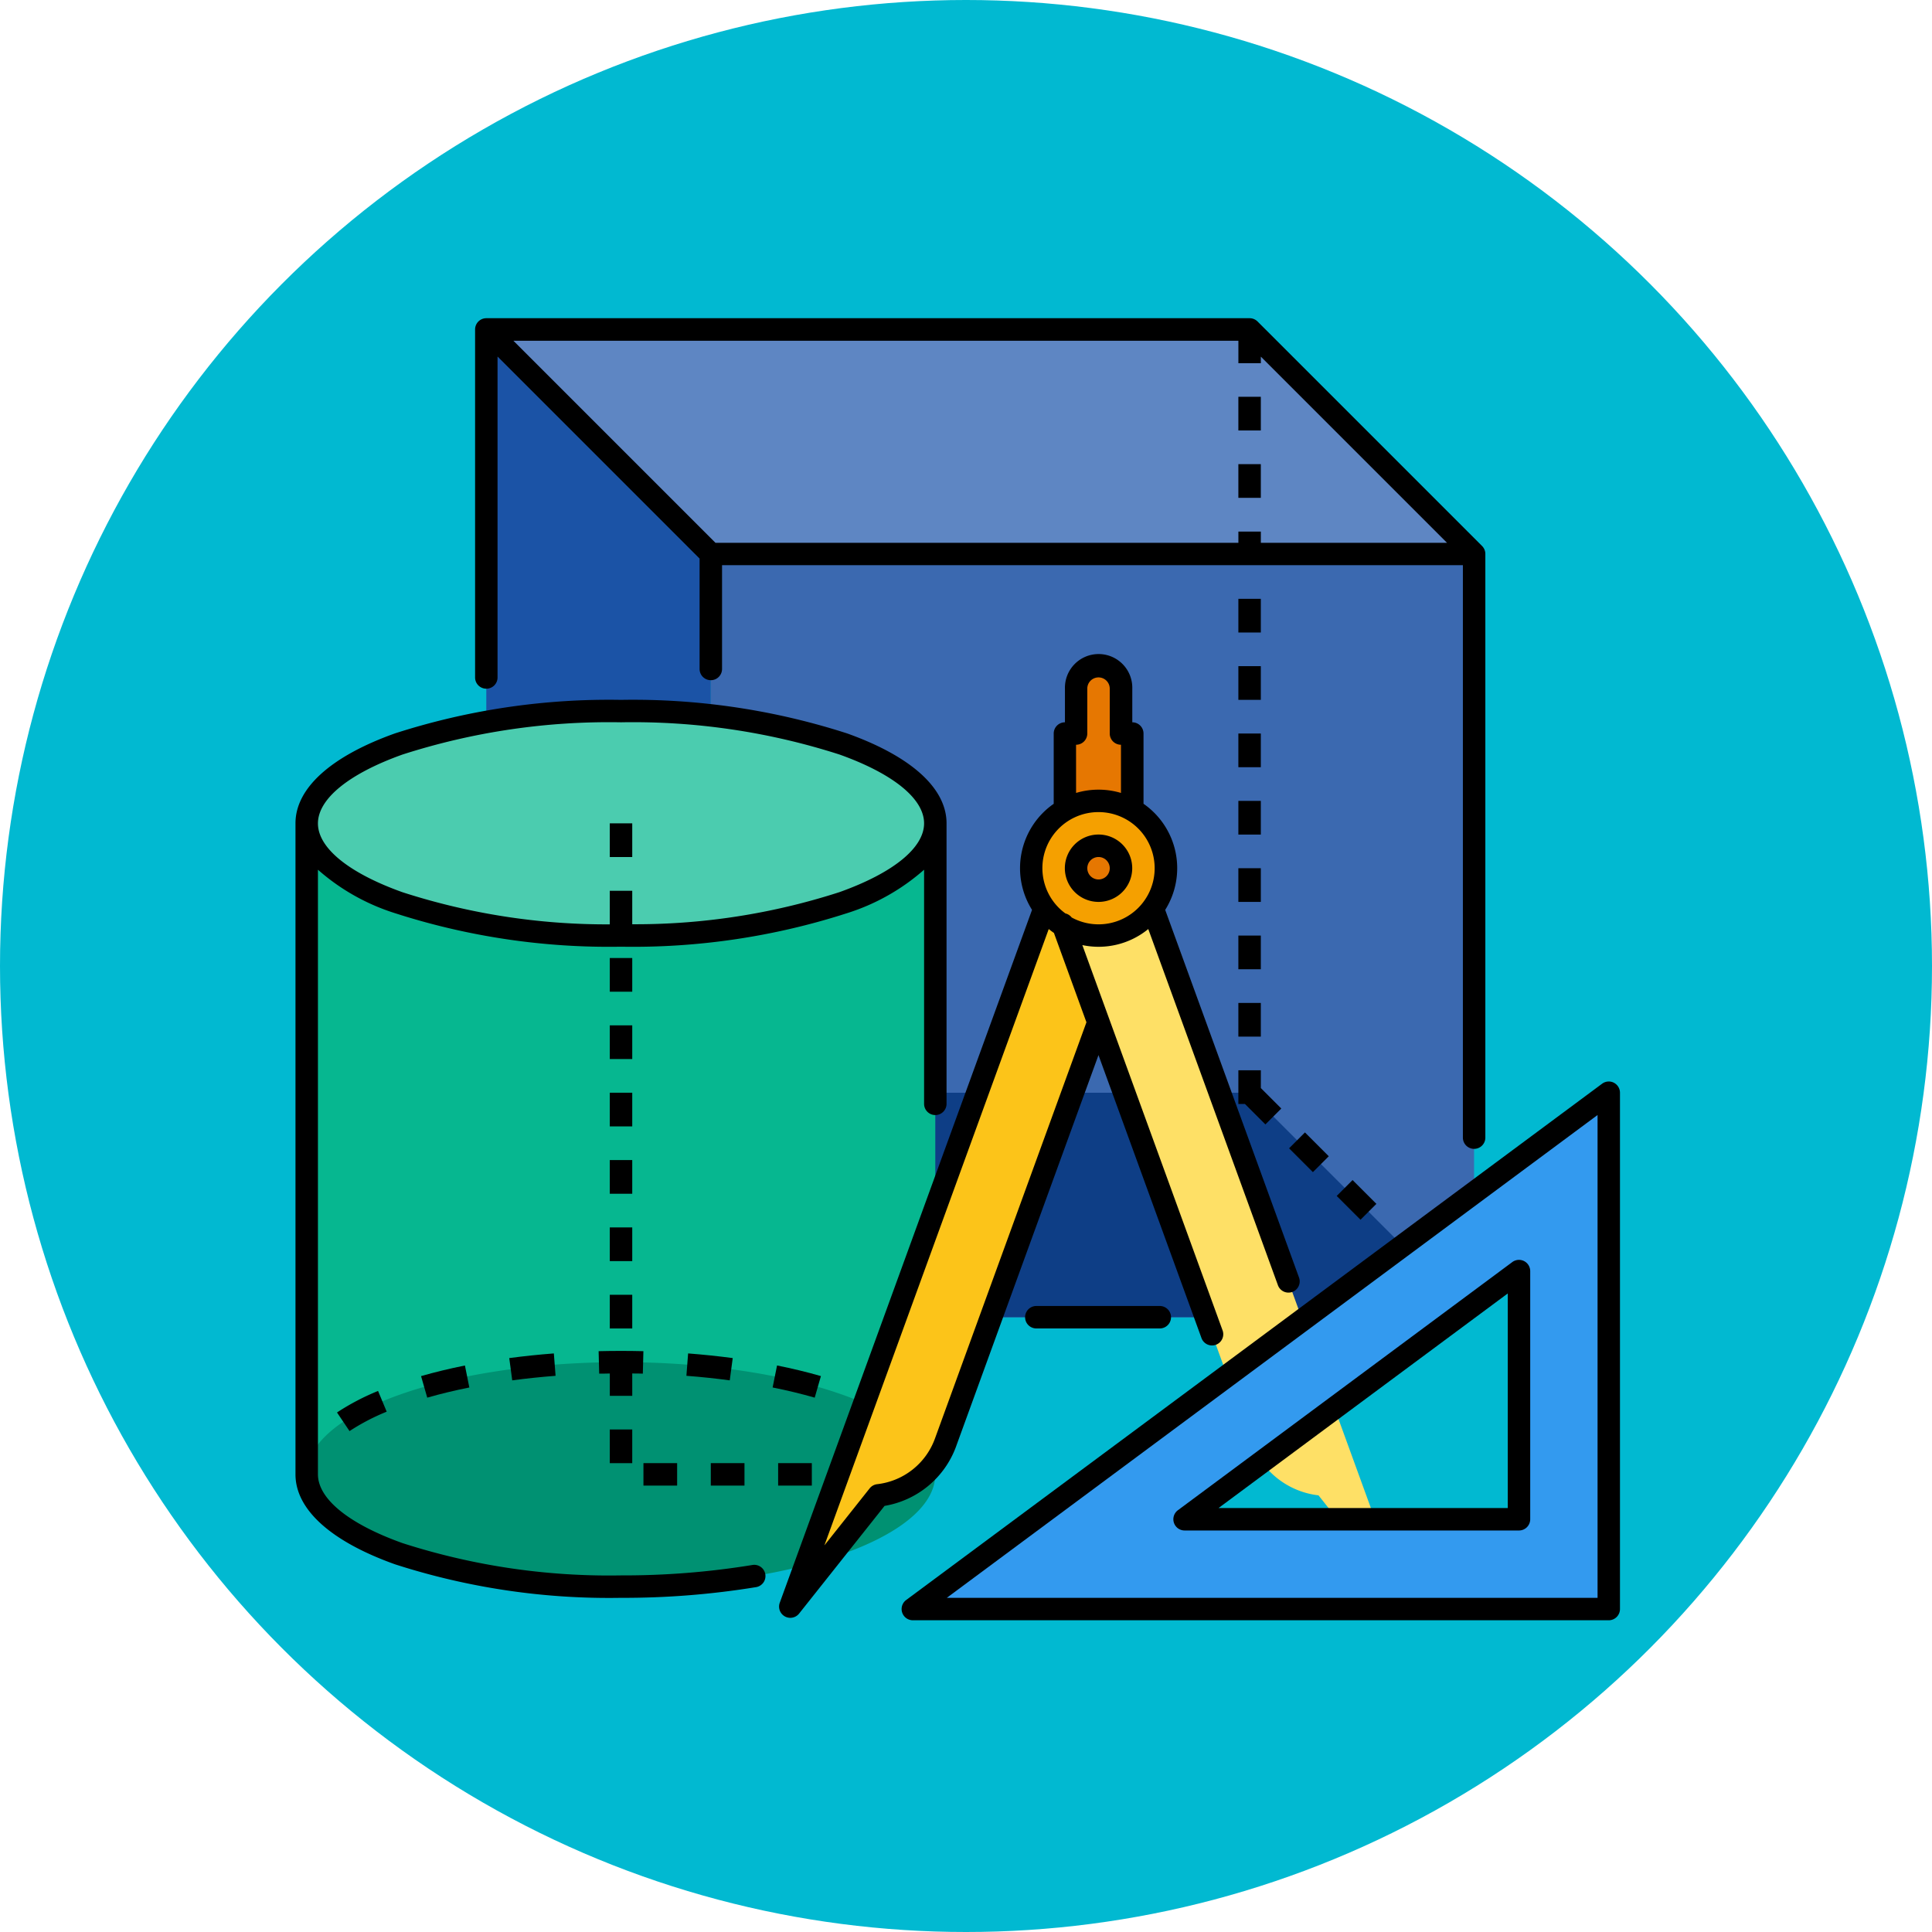 <svg xmlns="http://www.w3.org/2000/svg" width="85" height="85" viewBox="0 0 85 85">
  <g id="Grupo_1113823" data-name="Grupo 1113823" transform="translate(-180.051 -5950)">
    <circle id="Elipse_11704" data-name="Elipse 11704" cx="42.5" cy="42.5" r="42.5" transform="translate(180.051 5950)" fill="#01b9d1"/>
    <g id="filled_outline" data-name="filled outline" transform="translate(173.051 5944)">
      <path id="Trazado_901606" data-name="Trazado 901606" d="M168,104h33.581v33.581H168Z" transform="translate(-129.728 -73.629)" fill="#3b69b0"/>
      <path id="Trazado_901607" data-name="Trazado 901607" d="M131.458,305.877H97.877L88,296h33.581Z" transform="translate(-59.605 -241.925)" fill="#0e3e86"/>
      <path id="Trazado_901608" data-name="Trazado 901608" d="M97.877,67.458,88,57.581V24l9.877,9.877Z" transform="translate(-59.605 -3.506)" fill="#1b53a6"/>
      <path id="Trazado_901609" data-name="Trazado 901609" d="M131.458,33.877H97.877L88,24h33.581Z" transform="translate(-59.605 -3.506)" fill="#5e86c3"/>
      <path id="Trazado_901610" data-name="Trazado 901610" d="M51.655,228.643V200H24v28.643" transform="translate(-3.506 -157.777)" fill="#06b790"/>
      <ellipse id="Elipse_11706" data-name="Elipse 11706" cx="13.615" cy="4.668" rx="13.615" ry="4.668" transform="translate(20.778 37.609)" fill="#4bccaf"/>
      <path id="Trazado_901611" data-name="Trazado 901611" d="M51.655,396.938a1.821,1.821,0,0,1-.069.494c-.693,2.5-6.588,4.445-13.759,4.445-7.637,0-13.828-2.211-13.828-4.938,0-2.668,5.925-4.842,13.334-4.935.163,0,.328,0,.494,0s.331,0,.494,0c6.946.086,12.588,2,13.265,4.441a1.821,1.821,0,0,1,.069.494Z" transform="translate(-3.506 -326.072)" fill="#009172"/>
      <path id="Trazado_901612" data-name="Trazado 901612" d="M297.127,151.9h-2.963v-4.938h.494v-1.975a.988.988,0,0,1,1.975,0v1.975h.494Z" transform="translate(-240.315 -108.691)" fill="#e67701"/>
      <path id="Trazado_901613" data-name="Trazado 901613" d="M211.864,217.351,208.151,216l-11.823,32.484,3.883-4.893a3.573,3.573,0,0,0,2.949-2.328Z" transform="translate(-154.558 -171.802)" fill="#fcc419"/>
      <path id="Trazado_901614" data-name="Trazado 901614" d="M290.164,217.351,293.876,216,305.7,248.484l-3.883-4.893a3.574,3.574,0,0,1-2.949-2.328Z" transform="translate(-236.809 -171.802)" fill="#fee066"/>
      <circle id="Elipse_11707" data-name="Elipse 11707" cx="2.963" cy="2.963" r="2.963" transform="translate(52.367 41.235)" fill="#f5a000"/>
      <path id="Trazado_901615" data-name="Trazado 901615" d="M299.152,209.975a.988.988,0,1,1,.988-.988.988.988,0,0,1-.988.988Z" transform="translate(-243.822 -164.789)" fill="#e67701"/>
      <path id="Trazado_901616" data-name="Trazado 901616" d="M240,318.717h30.618V296Zm26.668-3.951H251.956l14.712-10.915Z" transform="translate(-192.839 -241.925)" fill="#339aef"/>
      <path id="Trazado_901617" data-name="Trazado 901617" d="M280.494,372a.494.494,0,1,0,0,.988h5.432a.494.494,0,0,0,0-.988Z" transform="translate(-227.9 -308.542)"/>
      <path id="Trazado_901618" data-name="Trazado 901618" d="M84.494,36.3a.494.494,0,0,0,.494-.494V21.686l8.889,8.889v4.857a.494.494,0,0,0,.988,0V30.865h32.594V56.051a.494.494,0,0,0,.988,0V30.371a.493.493,0,0,0-.145-.35l-9.877-9.877a.494.494,0,0,0-.349-.144H84.494a.494.494,0,0,0-.494.494V35.8A.494.494,0,0,0,84.494,36.3Zm33.088-15.309v.988h.988v-.289l8.191,8.191h-8.191v-.494h-.988v.494H94.575l-8.889-8.889Z" transform="translate(-56.098)"/>
      <path id="Trazado_901619" data-name="Trazado 901619" d="M0,0H.988V1.482H0Z" transform="translate(63.714 56.521) rotate(-45)"/>
      <path id="Trazado_901620" data-name="Trazado 901620" d="M0,0H.988V1.482H0Z" transform="translate(65.809 58.616) rotate(-45)"/>
      <path id="Trazado_901621" data-name="Trazado 901621" d="M356,168h.988v1.482H356Z" transform="translate(-294.517 -129.728)"/>
      <path id="Trazado_901622" data-name="Trazado 901622" d="M356,120h.988v1.482H356Z" transform="translate(-294.517 -87.654)"/>
      <path id="Trazado_901623" data-name="Trazado 901623" d="M356,144h.988v1.482H356Z" transform="translate(-294.517 -108.691)"/>
      <path id="Trazado_901624" data-name="Trazado 901624" d="M356,192h.988v1.482H356Z" transform="translate(-294.517 -150.765)"/>
      <path id="Trazado_901625" data-name="Trazado 901625" d="M356,264h.988v1.482H356Z" transform="translate(-294.517 -213.875)"/>
      <path id="Trazado_901626" data-name="Trazado 901626" d="M356,289.482h.289l.9.9.7-.7-.9-.9V288H356Z" transform="translate(-294.517 -234.912)"/>
      <path id="Trazado_901627" data-name="Trazado 901627" d="M356,240h.988v1.482H356Z" transform="translate(-294.517 -192.839)"/>
      <path id="Trazado_901628" data-name="Trazado 901628" d="M356,216h.988v1.482H356Z" transform="translate(-294.517 -171.802)"/>
      <path id="Trazado_901629" data-name="Trazado 901629" d="M356,48h.988v1.482H356Z" transform="translate(-294.517 -24.543)"/>
      <path id="Trazado_901630" data-name="Trazado 901630" d="M356,72h.988v1.482H356Z" transform="translate(-294.517 -45.58)"/>
      <path id="Trazado_901631" data-name="Trazado 901631" d="M40.084,194.065a35.187,35.187,0,0,1-5.763.455A29.68,29.68,0,0,1,24.71,193.1c-2.366-.845-3.722-1.948-3.722-3.027v-26.6a9.375,9.375,0,0,0,3.39,1.912,30.676,30.676,0,0,0,9.944,1.475,30.676,30.676,0,0,0,9.944-1.475,9.371,9.371,0,0,0,3.39-1.912v10.3a.494.494,0,1,0,.988,0V161.432c0-1.543-1.555-2.949-4.378-3.957A30.676,30.676,0,0,0,34.322,156a30.676,30.676,0,0,0-9.944,1.475C21.555,158.483,20,159.889,20,161.432v28.643c0,1.543,1.555,2.949,4.378,3.957a30.678,30.678,0,0,0,9.944,1.475,36.164,36.164,0,0,0,5.925-.468.494.494,0,1,0-.162-.974ZM24.71,158.405a29.683,29.683,0,0,1,9.612-1.418,29.683,29.683,0,0,1,9.612,1.418c2.366.845,3.722,1.948,3.722,3.027s-1.357,2.182-3.722,3.027a29.161,29.161,0,0,1-9.118,1.413V164.4h-.988v1.477a29.18,29.18,0,0,1-9.118-1.413c-2.366-.845-3.722-1.948-3.722-3.027S22.344,159.25,24.71,158.405Z" transform="translate(0 -119.209)"/>
      <path id="Trazado_901632" data-name="Trazado 901632" d="M192.164,393.657c-.6-.174-1.254-.331-1.93-.467l-.195.968c.649.13,1.272.281,1.852.448Z" transform="translate(-149.047 -327.115)"/>
      <path id="Trazado_901633" data-name="Trazado 901633" d="M161.343,389.106c-.636-.085-1.3-.154-1.963-.205l-.075.985c.648.049,1.289.117,1.907.2Z" transform="translate(-122.106 -323.356)"/>
      <path id="Trazado_901634" data-name="Trazado 901634" d="M65.023,394.608c.58-.167,1.2-.317,1.852-.447l-.194-.968c-.675.136-1.324.293-1.93.467Z" transform="translate(-39.226 -327.117)"/>
      <path id="Trazado_901635" data-name="Trazado 901635" d="M35.351,404.038a9.482,9.482,0,0,1,1.635-.854l-.38-.912a10.47,10.47,0,0,0-1.806.947Z" transform="translate(-12.973 -335.076)"/>
      <path id="Trazado_901636" data-name="Trazado 901636" d="M96.309,390.091c.618-.083,1.259-.15,1.907-.2l-.076-.985c-.666.051-1.326.12-1.962.205Z" transform="translate(-66.773 -323.361)"/>
      <path id="Trazado_901637" data-name="Trazado 901637" d="M132,200h.988v1.482H132Z" transform="translate(-98.172 -157.777)"/>
      <path id="Trazado_901638" data-name="Trazado 901638" d="M144,428h1.482v.988H144Z" transform="translate(-108.691 -357.628)"/>
      <path id="Trazado_901639" data-name="Trazado 901639" d="M132,320h.988v1.482H132Z" transform="translate(-98.172 -262.962)"/>
      <path id="Trazado_901640" data-name="Trazado 901640" d="M132,344h.988v1.482H132Z" transform="translate(-98.172 -283.999)"/>
      <path id="Trazado_901641" data-name="Trazado 901641" d="M132,368h.988v1.482H132Z" transform="translate(-98.172 -305.035)"/>
      <path id="Trazado_901642" data-name="Trazado 901642" d="M192,428h1.482v.988H192Z" transform="translate(-150.765 -357.628)"/>
      <path id="Trazado_901643" data-name="Trazado 901643" d="M132,296h.988v1.482H132Z" transform="translate(-98.172 -241.925)"/>
      <path id="Trazado_901644" data-name="Trazado 901644" d="M132,248h.988v1.482H132Z" transform="translate(-98.172 -199.851)"/>
      <path id="Trazado_901645" data-name="Trazado 901645" d="M132,416h.988v1.482H132Z" transform="translate(-98.172 -347.109)"/>
      <path id="Trazado_901646" data-name="Trazado 901646" d="M129.5,388.993c.155,0,.311,0,.466.006l.025-.988c-.654-.016-1.315-.016-1.97,0l.025.988c.155,0,.311,0,.467-.006v.982h.988Z" transform="translate(-94.684 -322.565)"/>
      <path id="Trazado_901647" data-name="Trazado 901647" d="M132,272h.988v1.482H132Z" transform="translate(-98.172 -220.888)"/>
      <path id="Trazado_901648" data-name="Trazado 901648" d="M168,428h1.482v.988H168Z" transform="translate(-129.728 -357.628)"/>
      <path id="Trazado_901649" data-name="Trazado 901649" d="M295.646,206.963a1.482,1.482,0,1,0-1.482-1.482,1.482,1.482,0,0,0,1.482,1.482Zm0-1.975a.494.494,0,1,1-.494.494A.494.494,0,0,1,295.646,204.988Z" transform="translate(-240.315 -161.283)"/>
      <path id="Trazado_901650" data-name="Trazado 901650" d="M200.119,174.816l6.263-17.211,4.536,12.462a.494.494,0,0,0,.928-.338l-6.174-16.964a3.451,3.451,0,0,0,2.9-.706l5.7,15.658a.494.494,0,1,0,.928-.338l-5.883-16.163a3.45,3.45,0,0,0-.954-4.668v-3.091a.494.494,0,0,0-.494-.494v-1.482a1.482,1.482,0,1,0-2.963,0v1.482a.494.494,0,0,0-.494.494v3.092a3.45,3.45,0,0,0-.954,4.667L192.359,181.7a.494.494,0,0,0,.851.476l3.76-4.738a4.068,4.068,0,0,0,3.149-2.62Zm5.276-30.865a.494.494,0,0,0,.494-.494v-1.975a.494.494,0,0,1,.988,0v1.975a.494.494,0,0,0,.494.494v2.12a3.448,3.448,0,0,0-1.975,0Zm.988,2.963a2.469,2.469,0,1,1-1.18,4.637.494.494,0,0,0-.277-.179,2.466,2.466,0,0,1,1.457-4.458ZM198.2,175.842a3.069,3.069,0,0,1-1.555.641.494.494,0,0,0-.331.184l-1.991,2.509,9.87-27.117q.111.09.229.172l1.43,3.93-6.666,18.317A3.076,3.076,0,0,1,198.2,175.842Z" transform="translate(-151.053 -105.185)"/>
      <path id="Trazado_901651" data-name="Trazado 901651" d="M332.861,367.152a.494.494,0,0,0,.469.339h14.712a.494.494,0,0,0,.494-.494V356.082a.494.494,0,0,0-.788-.4L333.035,366.6A.494.494,0,0,0,332.861,367.152Zm14.687-10.089v9.44H334.824Z" transform="translate(-274.213 -294.156)"/>
      <path id="Trazado_901652" data-name="Trazado 901652" d="M267.336,292.053a.494.494,0,0,0-.516.045L236.2,314.814a.494.494,0,0,0,.294.89h30.618a.494.494,0,0,0,.494-.494V292.494a.494.494,0,0,0-.272-.441Zm-.716,22.664H237.989l28.631-21.242Z" transform="translate(-189.334 -238.419)"/>
    </g>
  </g>
</svg>
